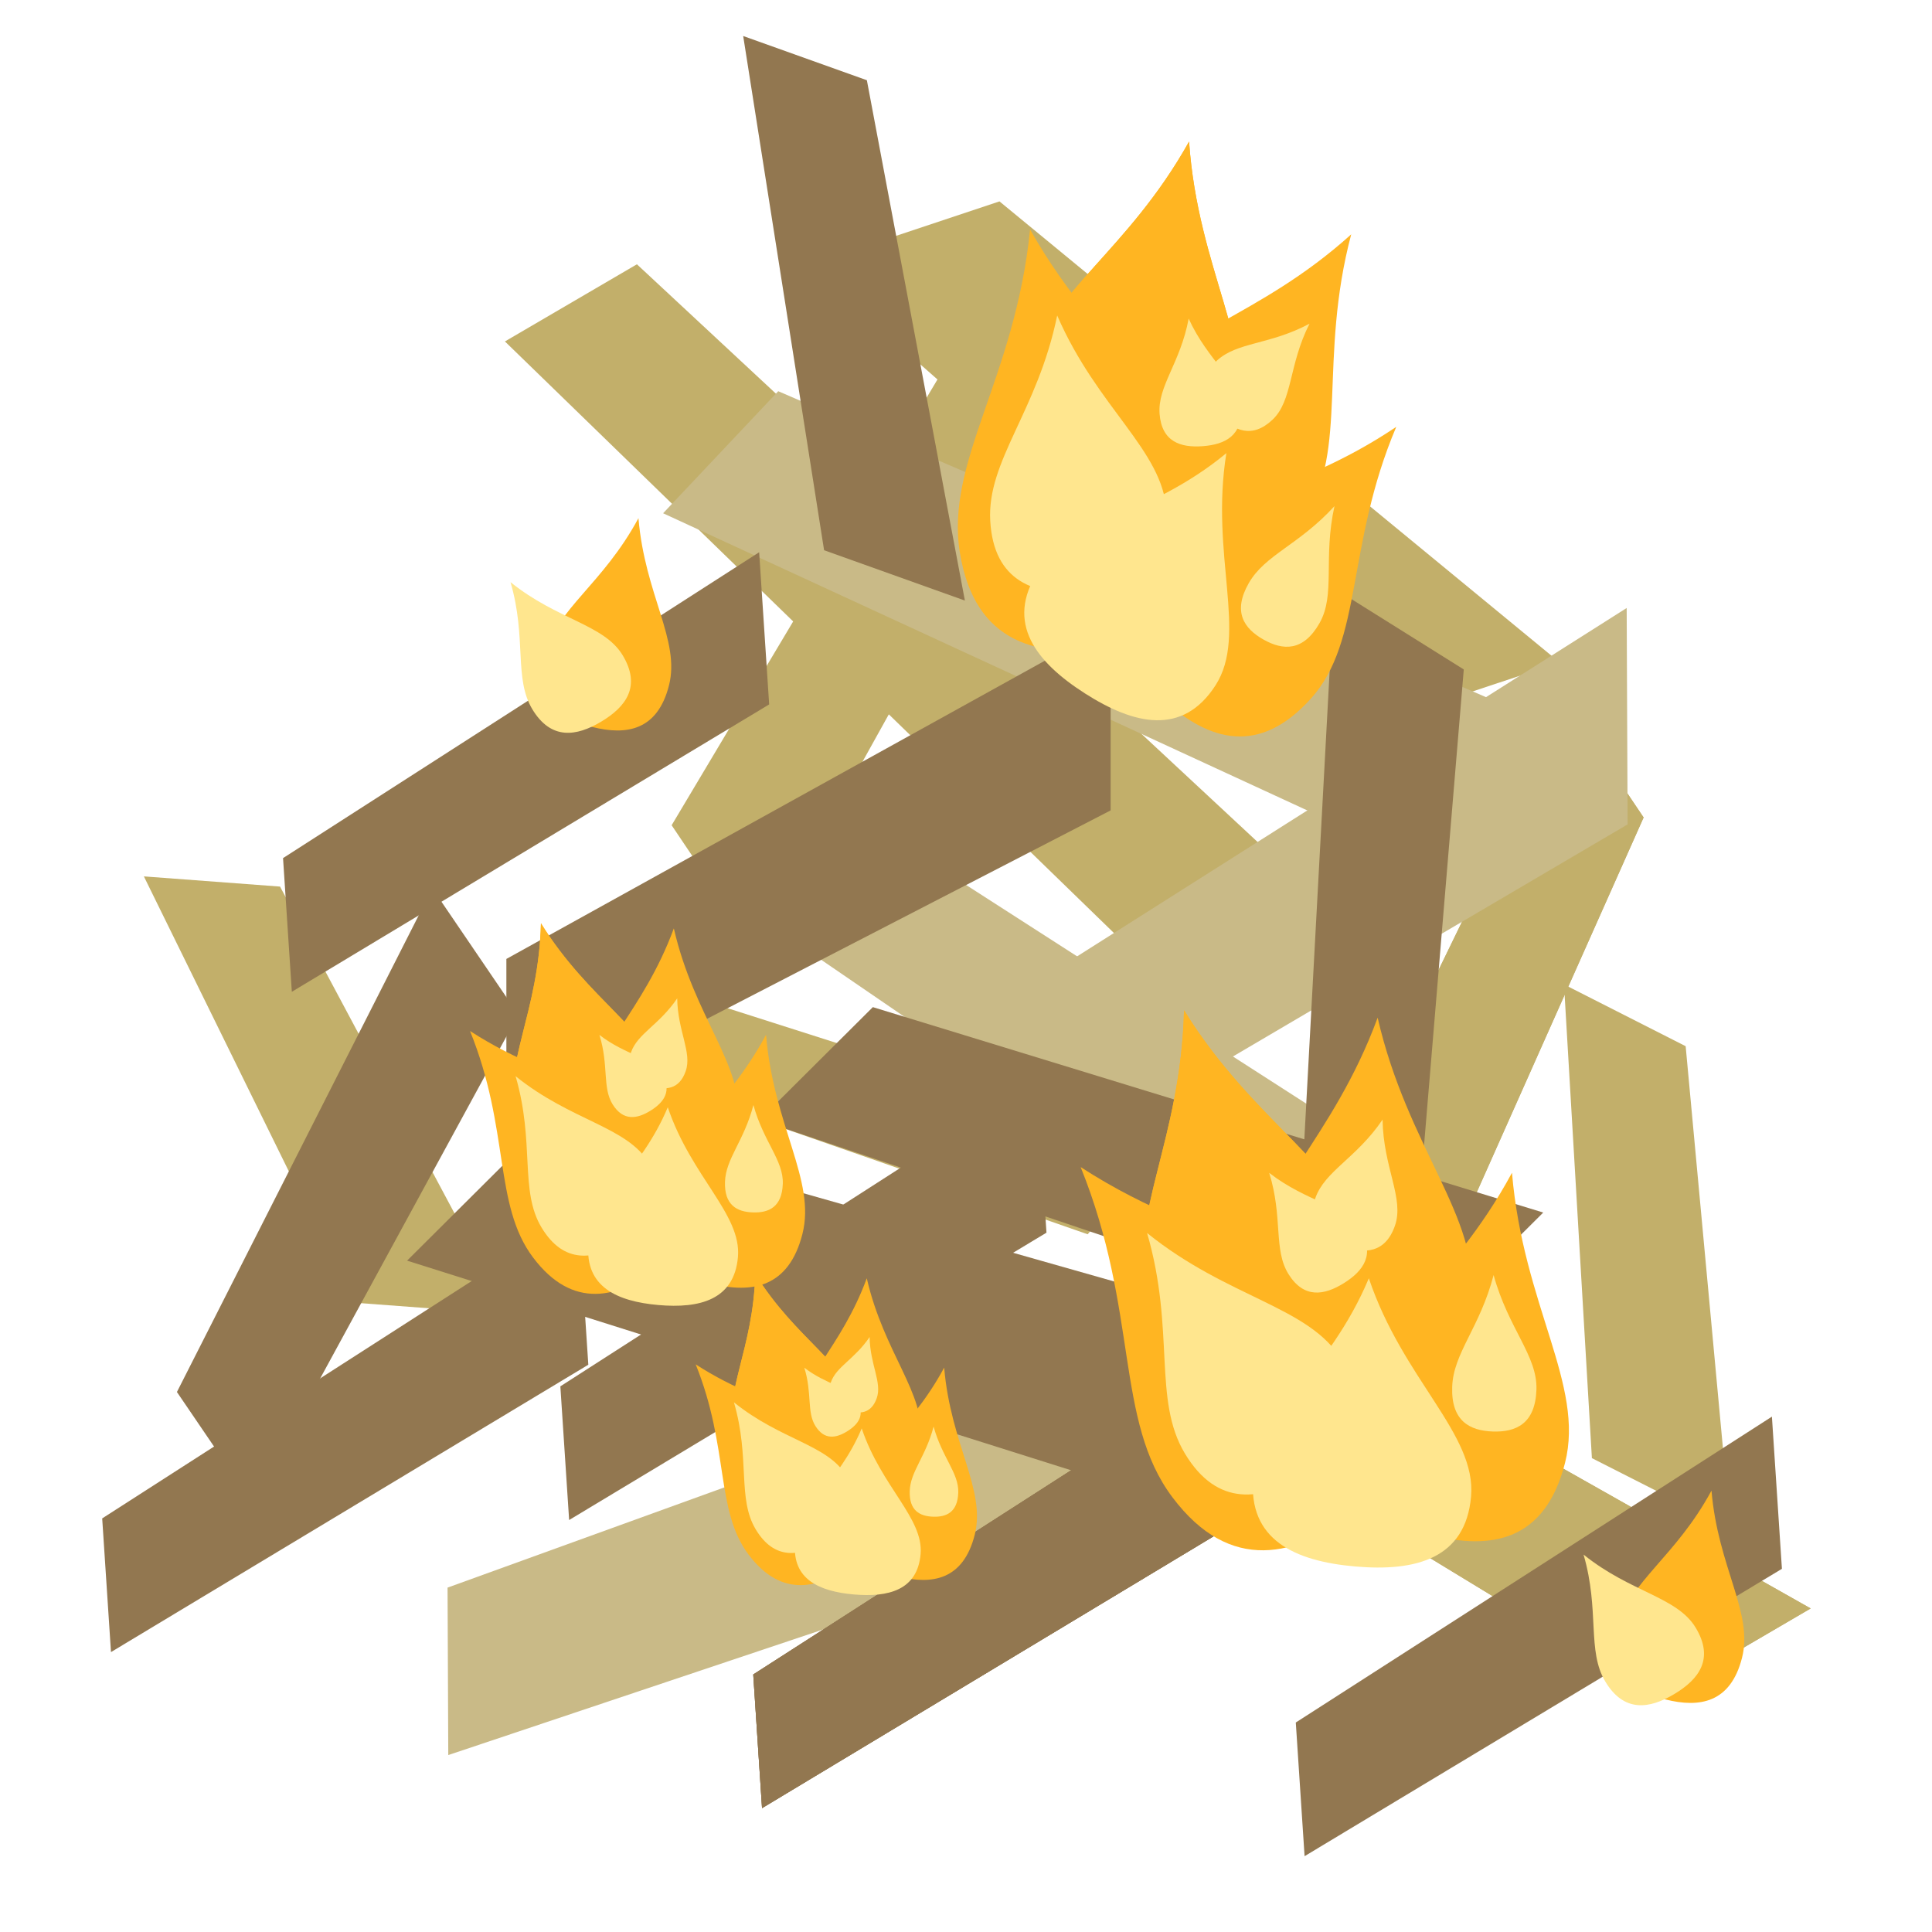 <svg width="160" height="160" viewBox="0 0 160 160" fill="none" xmlns="http://www.w3.org/2000/svg">
<path d="M82.772 16.678L66.897 21.968L111.094 60.883L129.166 54.861L82.772 16.678Z" fill="#C2AF6A"/>
<path d="M136.117 67.699L129.825 58.342L112.631 93.713L119.793 104.366L136.117 67.699Z" fill="#C2AF6A"/>
<path d="M136.117 67.699L129.825 58.342L112.631 93.713L119.793 104.366L136.117 67.699Z" fill="#C2AF6A"/>
<path d="M84.787 39.043L78.591 29.827L55.622 68.343L62.675 78.834L84.787 39.043Z" fill="#C2AF6A"/>
<path d="M139.599 86.642L129.524 81.527L131.834 120.757L143.303 126.58L139.599 86.642Z" fill="#C2AF6A"/>
<path d="M23.192 73.423L11.915 72.579L29.262 107.877L42.1 108.837L23.192 73.423Z" fill="#C2AF6A"/>
<path d="M107.803 109.386L96.754 115.844L137.374 140.557L149.953 133.205L107.803 109.386Z" fill="#C2AF6A"/>
<path d="M107.803 109.386L96.754 115.844L137.374 140.557L149.953 133.205L107.803 109.386Z" fill="#C2AF6A"/>
<path d="M52.747 21.887L41.815 28.277L98.311 83.153L110.757 75.879L52.747 21.887Z" fill="#C2AF6A"/>
<path d="M57.24 82.533L51.921 88.921L90.077 102.218L96.133 94.945L57.24 82.533Z" fill="#C2AF6A"/>
<path d="M73.766 69.277L62.904 75.993L108.43 107.155L120.796 99.509L73.766 69.277Z" fill="#C9BA87"/>
<path d="M37.064 131.48L37.124 145.347L107.98 121.61L107.912 105.824L37.064 131.48Z" fill="#C9BA87"/>
<path d="M64.45 32.398L54.916 42.506L122.749 73.797L133.603 62.291L64.45 32.398Z" fill="#C9BA87"/>
<path d="M87.004 80.594L87.072 96.335L134.792 68.272L134.715 50.351L87.004 80.594Z" fill="#C9BA87"/>
<path d="M45.359 92.804L33.712 104.401L98.809 124.952L112.069 111.749L45.359 92.804Z" fill="#927750"/>
<path d="M41.936 79.415L41.936 92.954L91.979 67.113L91.979 51.7L41.936 79.415Z" fill="#927750"/>
<path d="M72.286 83.406L62.904 92.748L117.123 111.054L127.804 100.418L72.286 83.406Z" fill="#927750"/>
<path d="M46.406 114.811L47.133 125.882L86.664 102.085L85.835 89.481L46.406 114.811Z" fill="#927750"/>
<path d="M14.652 115.279L20.902 124.464L42.923 84.03L35.808 73.573L14.652 115.279Z" fill="#927750"/>
<path d="M8.463 125.748L9.191 136.819L48.722 113.021L47.893 100.418L8.463 125.748Z" fill="#927750"/>
<path d="M23.44 71.065L24.168 82.136L63.699 58.338L62.87 45.735L23.44 71.065Z" fill="#927750"/>
<path d="M107.312 142.65L108.04 153.721L147.571 129.923L146.742 117.32L107.312 142.65Z" fill="#927750"/>
<path d="M62.381 138.673L63.109 149.743L102.64 125.946L101.811 113.343L62.381 138.673Z" fill="#927750"/>
<path d="M62.381 138.673L63.109 149.743L102.64 125.946L101.811 113.343L62.381 138.673Z" fill="#927750"/>
<path d="M62.381 138.673L63.109 149.743L102.64 125.946L101.811 113.343L62.381 138.673Z" fill="#927750"/>
<path d="M71.79 6.644L61.548 2.983L68.248 45.568L79.908 49.736L71.79 6.644Z" fill="#927750"/>
<path d="M107.964 95.374L117.396 101.28L121.224 55.441L110.486 48.717L107.964 95.374Z" fill="#927750"/>
<path d="M112.868 103.133C114.336 109.649 110.721 112.32 105.769 113.426C100.816 114.532 96.402 113.654 94.934 107.137C93.467 100.621 97.793 94.442 98.057 83.665C103.878 93.083 111.401 96.616 112.868 103.133Z" fill="#FFB522"/>
<path d="M112.868 103.133C114.336 109.649 110.721 112.32 105.769 113.426C100.816 114.532 96.402 113.654 94.934 107.137C93.467 100.621 97.793 94.442 98.057 83.665C103.878 93.083 111.401 96.616 112.868 103.133Z" fill="#FFB522"/>
<path d="M121.837 107.454C121.124 114.094 116.839 115.468 111.792 114.931C106.746 114.394 102.849 112.15 103.561 105.509C104.274 98.869 110.364 94.401 114.091 84.28C116.565 95.061 122.549 100.813 121.837 107.454Z" fill="#FFB522"/>
<path d="M129.609 121.15C127.964 127.624 123.527 128.383 118.607 127.144C113.687 125.905 110.146 123.137 111.79 116.662C113.435 110.188 120.097 106.619 125.217 97.121C126.142 108.141 131.253 114.676 129.609 121.15Z" fill="#FFB522"/>
<path d="M115.702 110.116C120.482 116.47 117.618 121.308 112.479 125.14C107.34 128.973 101.872 130.349 97.093 123.995C92.313 117.641 94.321 108.587 89.495 96.653C100.635 103.878 110.922 103.761 115.702 110.116Z" fill="#FFB522"/>
<path d="M121.827 123.94C121.371 129.11 117.208 130.164 112.227 129.728C107.246 129.292 103.332 127.53 103.788 122.36C104.245 117.19 110.069 113.731 113.361 105.861C116.189 114.267 122.284 118.77 121.827 123.94Z" fill="#FFE68E"/>
<path d="M111.114 112.62C113.798 117.069 111.624 120.019 108.039 122.163C104.455 124.307 100.818 124.834 98.134 120.385C95.45 115.936 97.346 110.19 94.997 102.114C101.75 107.555 108.43 108.171 111.114 112.62Z" fill="#FFE68E"/>
<path d="M115.524 101.506C114.736 103.766 113.045 103.871 111.224 103.241C109.403 102.611 108.142 101.485 108.93 99.225C109.719 96.965 112.321 95.935 114.498 92.722C114.558 96.709 116.313 99.246 115.524 101.506Z" fill="#FFE68E"/>
<path d="M127.241 115.088C127.146 117.902 125.558 118.616 123.632 118.552C121.705 118.487 120.169 117.669 120.264 114.855C120.359 112.041 122.55 109.968 123.695 105.595C124.917 110.047 127.336 112.274 127.241 115.088Z" fill="#FFE68E"/>
<path d="M112.631 101.838C113.907 103.865 112.93 105.244 111.296 106.263C109.663 107.282 107.991 107.556 106.715 105.528C105.44 103.501 106.264 100.836 105.111 97.133C108.271 99.584 111.355 99.81 112.631 101.838Z" fill="#FFE68E"/>
<path d="M54.965 89.825C55.972 94.297 53.491 96.13 50.092 96.889C46.693 97.648 43.663 97.045 42.656 92.573C41.649 88.101 44.618 83.86 44.799 76.464C48.794 82.927 53.957 85.352 54.965 89.825Z" fill="#FFB522"/>
<path d="M54.965 89.825C55.972 94.297 53.491 96.13 50.092 96.889C46.693 97.648 43.663 97.045 42.656 92.573C41.649 88.101 44.618 83.86 44.799 76.464C48.794 82.927 53.957 85.352 54.965 89.825Z" fill="#FFB522"/>
<path d="M61.12 92.79C60.631 97.347 57.69 98.29 54.226 97.921C50.763 97.553 48.088 96.013 48.577 91.456C49.066 86.898 53.246 83.832 55.804 76.886C57.502 84.285 61.609 88.233 61.12 92.79Z" fill="#FFB522"/>
<path d="M66.454 102.19C65.325 106.633 62.28 107.154 58.903 106.304C55.526 105.453 53.096 103.553 54.225 99.11C55.353 94.667 59.925 92.217 63.44 85.699C64.074 93.262 67.582 97.746 66.454 102.19Z" fill="#FFB522"/>
<path d="M56.922 94.619C60.205 98.978 58.239 102.296 54.71 104.925C51.182 107.553 47.428 108.497 44.145 104.138C40.863 99.778 42.241 93.568 38.925 85.382C46.576 90.338 53.639 90.259 56.922 94.619Z" fill="#FFB522"/>
<path d="M61.113 104.105C60.8 107.653 57.943 108.377 54.524 108.077C51.105 107.778 48.419 106.569 48.733 103.02C49.046 99.472 53.043 97.099 55.303 91.697C57.244 97.466 61.426 100.556 61.113 104.105Z" fill="#FFE68E"/>
<path d="M53.761 96.336C55.603 99.389 54.11 101.414 51.65 102.885C49.19 104.357 46.694 104.718 44.852 101.665C43.01 98.611 44.311 94.668 42.699 89.125C47.334 92.86 51.918 93.282 53.761 96.336Z" fill="#FFE68E"/>
<path d="M56.787 88.708C56.246 90.259 55.086 90.331 53.836 89.899C52.586 89.467 51.72 88.694 52.261 87.143C52.803 85.591 54.589 84.885 56.083 82.68C56.124 85.416 57.328 87.157 56.787 88.708Z" fill="#FFE68E"/>
<path d="M64.829 98.03C64.764 99.961 63.674 100.451 62.352 100.407C61.03 100.363 59.975 99.801 60.041 97.869C60.106 95.938 61.609 94.516 62.395 91.514C63.234 94.57 64.894 96.098 64.829 98.03Z" fill="#FFE68E"/>
<path d="M54.802 88.936C55.677 90.327 55.007 91.273 53.886 91.973C52.764 92.672 51.617 92.86 50.742 91.469C49.866 90.077 50.432 88.248 49.641 85.707C51.809 87.389 53.926 87.544 54.802 88.936Z" fill="#FFE68E"/>
<path d="M102.37 34.976C100.691 41.201 96.398 41.871 91.667 40.606C86.936 39.34 83.558 36.619 85.237 30.394C86.916 24.169 93.396 20.818 98.474 11.724C99.209 22.372 104.049 28.751 102.37 34.976Z" fill="#FFB522"/>
<path d="M102.37 34.976C100.691 41.201 96.398 41.871 91.667 40.606C86.936 39.34 83.558 36.619 85.237 30.394C86.916 24.169 93.396 20.818 98.474 11.724C99.209 22.372 104.049 28.751 102.37 34.976Z" fill="#FFB522"/>
<path d="M108.09 42.673C104.492 48.031 100.211 47.292 96.139 44.581C92.067 41.869 89.746 38.211 93.344 32.853C96.943 27.495 104.16 26.395 111.902 19.407C109.164 29.727 111.689 37.315 108.09 42.673Z" fill="#FFB522"/>
<path d="M108.568 57.85C104.248 62.65 100.114 61.318 96.466 58.062C92.818 54.807 91.037 50.86 95.358 46.06C99.678 41.26 106.979 41.182 115.632 35.35C111.462 45.182 112.889 53.05 108.568 57.85Z" fill="#FFB522"/>
<path d="M101.648 42.21C102.873 49.776 98.247 52.632 92.129 53.615C86.011 54.597 80.718 53.333 79.493 45.767C78.268 38.202 84.06 31.36 85.307 19.004C91.578 30.153 100.423 34.645 101.648 42.21Z" fill="#FFB522"/>
<path d="M100.661 56.761C97.943 60.977 93.91 60.02 89.849 57.424C85.787 54.827 83.234 51.574 85.952 47.359C88.67 43.143 95.206 42.786 101.563 37.528C100.196 45.976 103.379 52.546 100.661 56.761Z" fill="#FFE68E"/>
<path d="M96.599 42.303C96.89 47.304 93.704 48.855 89.674 49.087C85.645 49.32 82.299 48.147 82.008 43.146C81.716 38.145 85.924 34.079 87.552 26.127C90.874 33.793 96.307 37.302 96.599 42.303Z" fill="#FFE68E"/>
<path d="M105.372 34.771C103.681 36.351 102.188 35.686 100.915 34.335C99.642 32.983 99.071 31.458 100.763 29.878C102.454 28.298 105.142 28.579 108.45 26.804C106.706 30.24 107.064 33.191 105.372 34.771Z" fill="#FFE68E"/>
<path d="M109.273 51.612C107.925 53.975 106.247 53.876 104.629 52.961C103.011 52.046 102.067 50.661 103.415 48.298C104.763 45.935 107.568 45.141 110.516 41.914C109.556 46.265 110.622 49.249 109.273 51.612Z" fill="#FFE68E"/>
<path d="M102.75 33.764C102.928 36.066 101.472 36.808 99.617 36.95C97.762 37.092 96.21 36.58 96.032 34.277C95.854 31.975 97.758 30.065 98.44 26.385C100.038 29.89 102.572 31.461 102.75 33.764Z" fill="#FFE68E"/>
<path d="M71.079 116.723C71.924 120.477 69.842 122.016 66.989 122.654C64.135 123.291 61.592 122.785 60.747 119.03C59.901 115.276 62.394 111.716 62.546 105.507C65.899 110.933 70.233 112.969 71.079 116.723Z" fill="#FFB522"/>
<path d="M71.079 116.723C71.924 120.477 69.842 122.016 66.989 122.654C64.135 123.291 61.592 122.785 60.747 119.03C59.901 115.276 62.394 111.716 62.546 105.507C65.899 110.933 70.233 112.969 71.079 116.723Z" fill="#FFB522"/>
<path d="M76.246 119.213C75.835 123.038 73.367 123.83 70.459 123.52C67.552 123.211 65.306 121.918 65.717 118.092C66.127 114.267 69.636 111.693 71.783 105.862C73.209 112.073 76.656 115.387 76.246 119.213Z" fill="#FFB522"/>
<path d="M80.723 127.104C79.776 130.834 77.22 131.271 74.385 130.557C71.55 129.843 69.51 128.248 70.458 124.518C71.405 120.788 75.243 118.732 78.193 113.26C78.726 119.609 81.671 123.374 80.723 127.104Z" fill="#FFB522"/>
<path d="M55.404 56.756C54.457 60.486 51.901 60.923 49.066 60.209C46.231 59.495 44.191 57.9 45.139 54.17C46.086 50.44 49.924 48.384 52.874 42.912C53.407 49.261 56.352 53.026 55.404 56.756Z" fill="#FFB522"/>
<path d="M72.711 120.746C75.465 124.407 73.815 127.194 70.854 129.402C67.894 131.61 64.744 132.403 61.99 128.742C59.236 125.082 60.393 119.866 57.613 112.99C64.031 117.153 69.958 117.085 72.711 120.746Z" fill="#FFB522"/>
<path d="M76.24 128.711C75.977 131.689 73.579 132.297 70.709 132.046C67.84 131.794 65.585 130.779 65.848 127.801C66.111 124.822 69.466 122.829 71.363 118.295C72.992 123.138 76.504 125.732 76.24 128.711Z" fill="#FFE68E"/>
<path d="M70.068 122.189C71.614 124.752 70.362 126.452 68.296 127.687C66.231 128.922 64.136 129.226 62.59 126.663C61.043 124.099 62.136 120.789 60.782 116.136C64.673 119.271 68.522 119.626 70.068 122.189Z" fill="#FFE68E"/>
<path d="M51.565 54.264C53.111 56.827 51.858 58.527 49.793 59.762C47.728 60.998 45.633 61.301 44.086 58.738C42.54 56.175 43.632 52.864 42.279 48.211C46.169 51.346 50.018 51.701 51.565 54.264Z" fill="#FFE68E"/>
<path d="M144.268 137.289C143.321 141.019 140.765 141.456 137.93 140.742C135.095 140.028 133.055 138.433 134.002 134.703C134.95 130.973 138.788 128.917 141.738 123.445C142.271 129.794 145.216 133.559 144.268 137.289Z" fill="#FFB522"/>
<path d="M140.429 134.797C141.975 137.36 140.722 139.06 138.657 140.295C136.592 141.531 134.497 141.834 132.951 139.271C131.404 136.708 132.496 133.397 131.143 128.744C135.034 131.879 138.882 132.234 140.429 134.797Z" fill="#FFE68E"/>
<path d="M72.609 115.786C72.155 117.088 71.181 117.149 70.132 116.786C69.082 116.423 68.356 115.774 68.81 114.472C69.264 113.17 70.764 112.577 72.018 110.725C72.053 113.023 73.064 114.484 72.609 115.786Z" fill="#FFE68E"/>
<path d="M79.36 123.611C79.305 125.232 78.39 125.644 77.28 125.607C76.17 125.569 75.285 125.098 75.34 123.477C75.395 121.855 76.657 120.661 77.317 118.142C78.02 120.707 79.414 121.99 79.36 123.611Z" fill="#FFE68E"/>
<path d="M70.942 115.977C71.677 117.145 71.114 117.939 70.173 118.527C69.232 119.114 68.269 119.271 67.534 118.103C66.799 116.935 67.274 115.4 66.61 113.267C68.43 114.678 70.207 114.809 70.942 115.977Z" fill="#FFE68E"/>
</svg>
